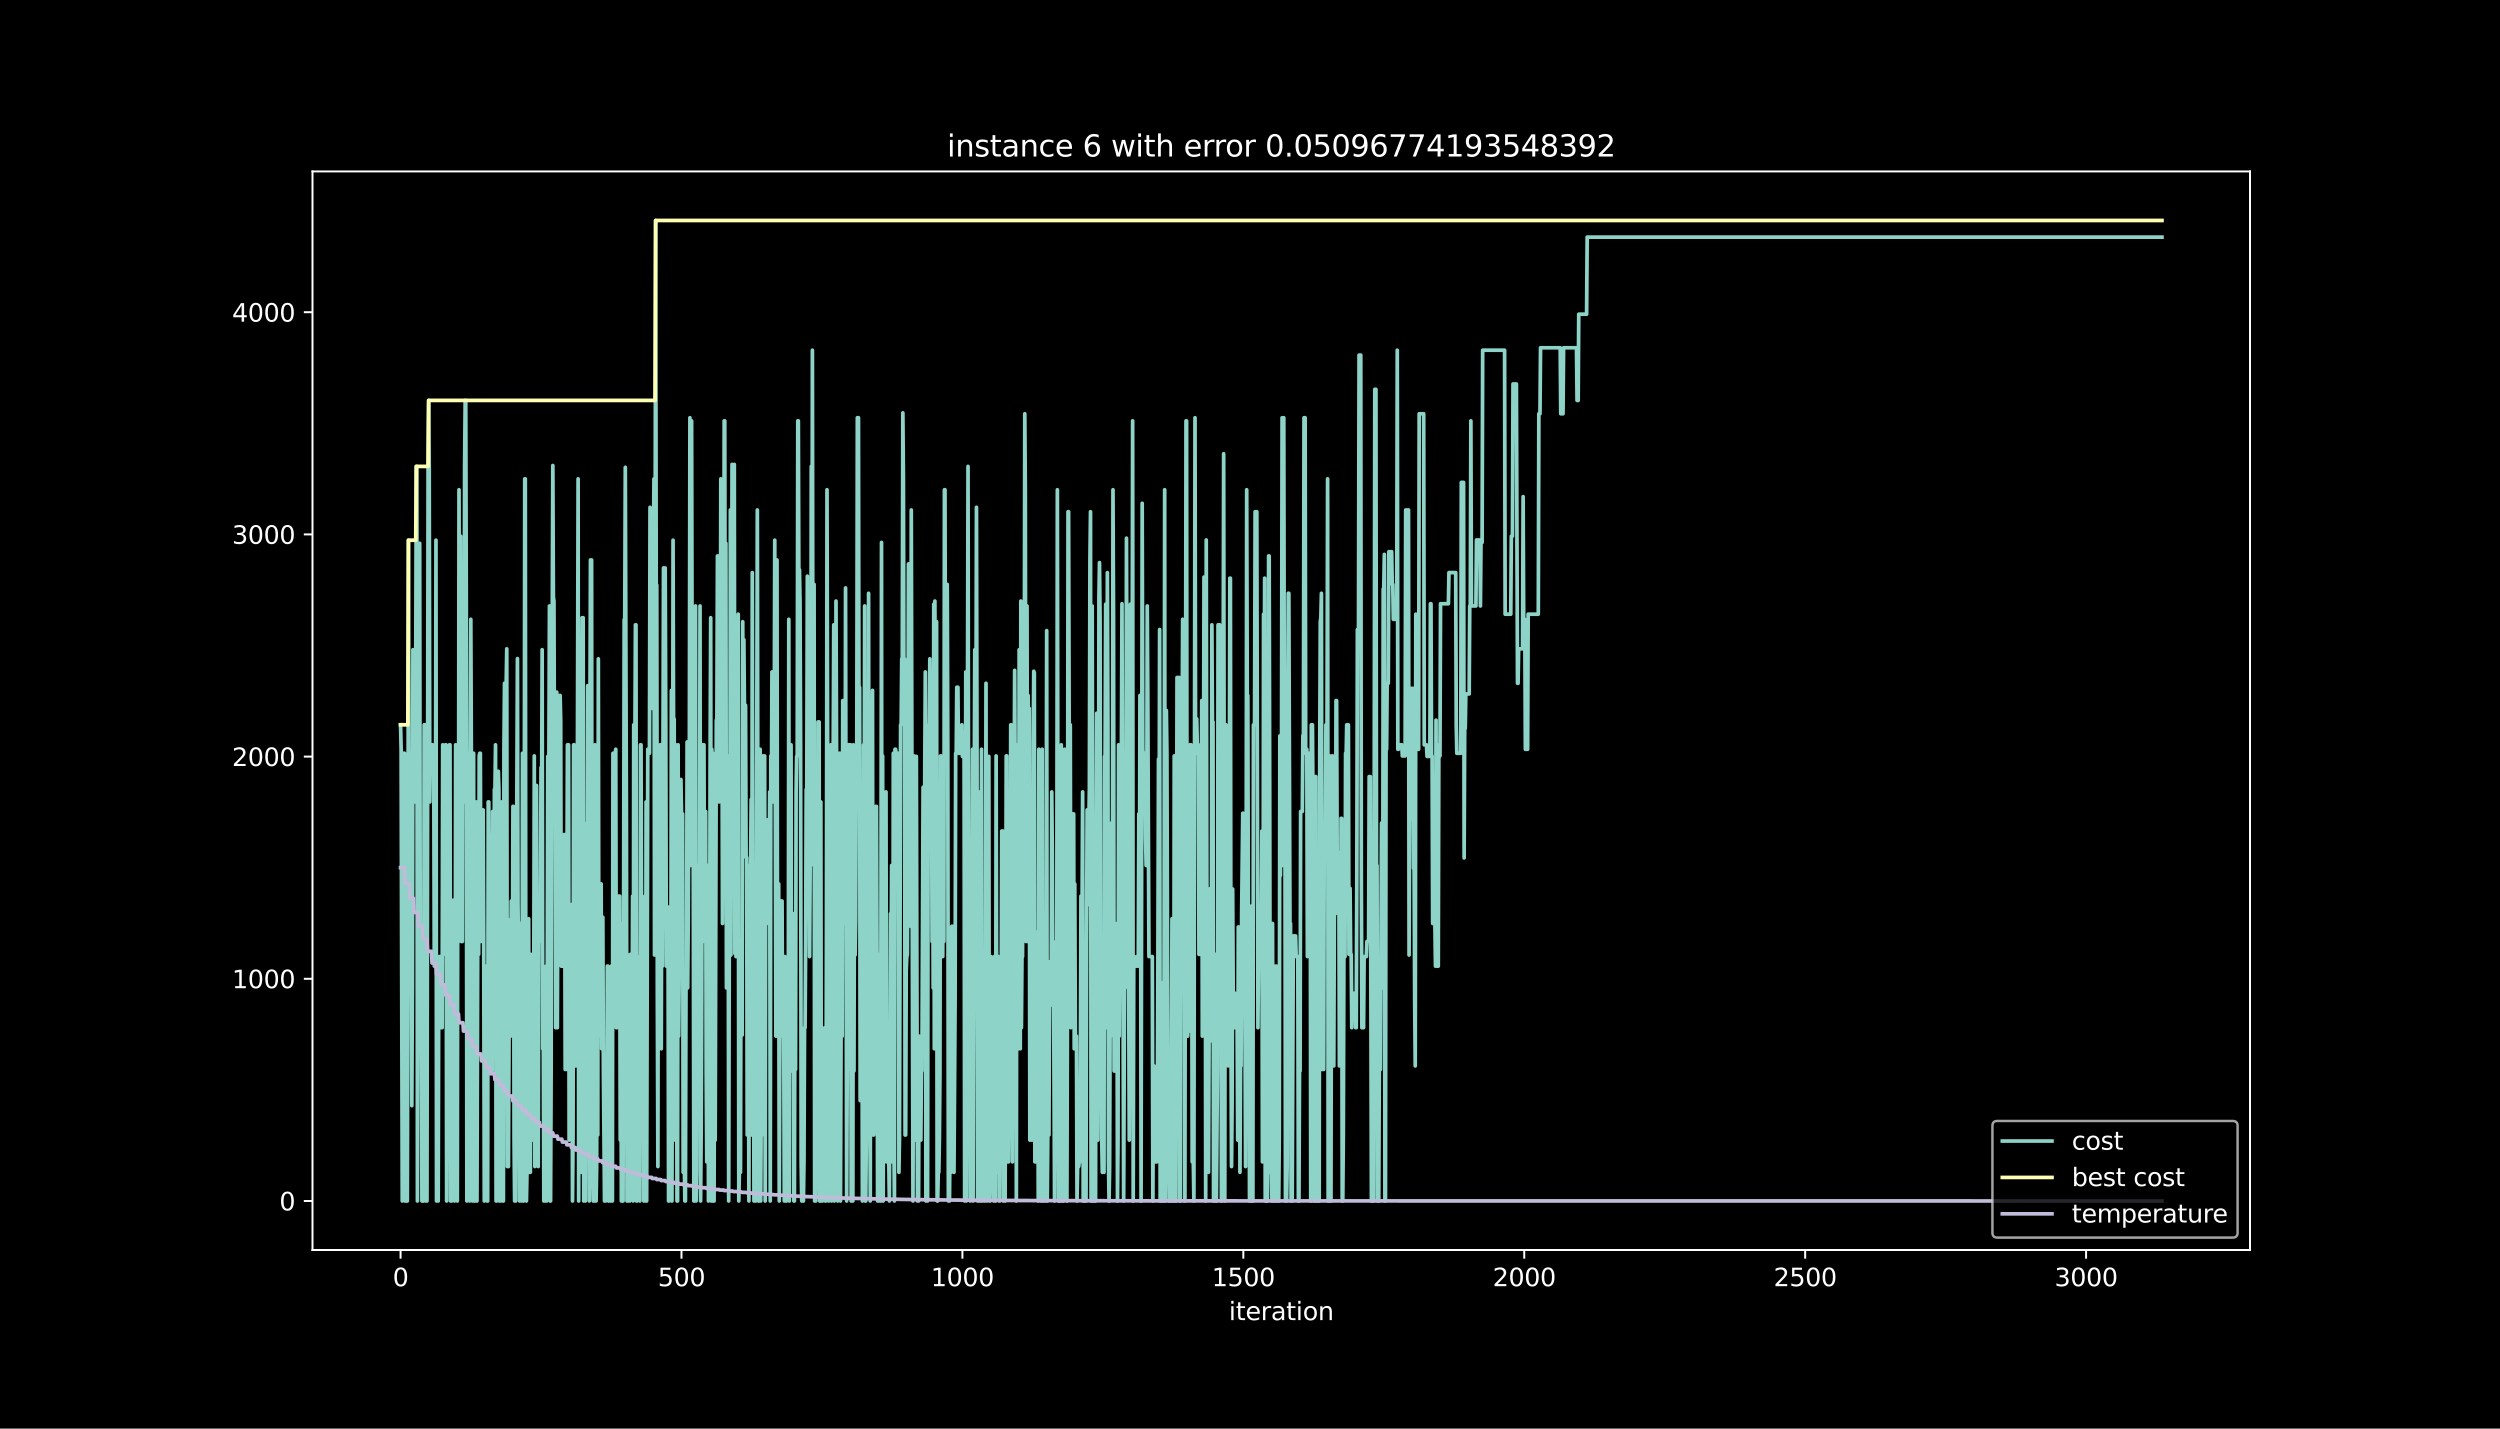 <?xml version="1.0" encoding="utf-8" standalone="no"?>
<!DOCTYPE svg PUBLIC "-//W3C//DTD SVG 1.1//EN"
  "http://www.w3.org/Graphics/SVG/1.1/DTD/svg11.dtd">
<svg height="576pt" version="1.1" viewBox="0 0 1008 576" width="1008pt" xmlns="http://www.w3.org/2000/svg" xmlns:xlink="http://www.w3.org/1999/xlink">
 <defs>
  <style type="text/css">*{stroke-linecap:butt;stroke-linejoin:round;}</style>
 </defs>
 <g id="figure_1">
  <g id="patch_1">
   <path d="M 0 576 
L 1008 576 
L 1008 0 
L 0 0 
z
"/>
  </g>
  <g id="axes_1">
   <g id="patch_2">
    <path d="M 126 504 
L 907.2 504 
L 907.2 69.12 
L 126 69.12 
z
"/>
   </g>
   <g id="matplotlib.axis_1">
    <g id="xtick_1">
     <g id="line2d_1">
      <defs>
       <path d="M 0 0 
L 0 3.5 
" id="m404cc2e97c" style="stroke:#ffffff;stroke-width:0.8;"/>
      </defs>
      <g>
       <use style="fill:#ffffff;stroke:#ffffff;stroke-width:0.8;" x="161.509" xlink:href="#m404cc2e97c" y="504"/>
      </g>
     </g>
     <g id="text_1">
      <!-- 0 -->
      <g style="fill:#ffffff;" transform="translate(158.328 518.598)scale(0.1 -0.1)">
       <defs>
        <path d="M 2034 4250 
Q 1547 4250 1301 3770 
Q 1056 3291 1056 2328 
Q 1056 1369 1301 889 
Q 1547 409 2034 409 
Q 2525 409 2770 889 
Q 3016 1369 3016 2328 
Q 3016 3291 2770 3770 
Q 2525 4250 2034 4250 
z
M 2034 4750 
Q 2819 4750 3233 4129 
Q 3647 3509 3647 2328 
Q 3647 1150 3233 529 
Q 2819 -91 2034 -91 
Q 1250 -91 836 529 
Q 422 1150 422 2328 
Q 422 3509 836 4129 
Q 1250 4750 2034 4750 
z
" id="DejaVuSans-30" transform="scale(0.016)"/>
       </defs>
       <use xlink:href="#DejaVuSans-30"/>
      </g>
     </g>
    </g>
    <g id="xtick_2">
     <g id="line2d_2">
      <g>
       <use style="fill:#ffffff;stroke:#ffffff;stroke-width:0.8;" x="274.776" xlink:href="#m404cc2e97c" y="504"/>
      </g>
     </g>
     <g id="text_2">
      <!-- 500 -->
      <g style="fill:#ffffff;" transform="translate(265.232 518.598)scale(0.1 -0.1)">
       <defs>
        <path d="M 691 4666 
L 3169 4666 
L 3169 4134 
L 1269 4134 
L 1269 2991 
Q 1406 3038 1543 3061 
Q 1681 3084 1819 3084 
Q 2600 3084 3056 2656 
Q 3513 2228 3513 1497 
Q 3513 744 3044 326 
Q 2575 -91 1722 -91 
Q 1428 -91 1123 -41 
Q 819 9 494 109 
L 494 744 
Q 775 591 1075 516 
Q 1375 441 1709 441 
Q 2250 441 2565 725 
Q 2881 1009 2881 1497 
Q 2881 1984 2565 2268 
Q 2250 2553 1709 2553 
Q 1456 2553 1204 2497 
Q 953 2441 691 2322 
L 691 4666 
z
" id="DejaVuSans-35" transform="scale(0.016)"/>
       </defs>
       <use xlink:href="#DejaVuSans-35"/>
       <use x="63.623" xlink:href="#DejaVuSans-30"/>
       <use x="127.246" xlink:href="#DejaVuSans-30"/>
      </g>
     </g>
    </g>
    <g id="xtick_3">
     <g id="line2d_3">
      <g>
       <use style="fill:#ffffff;stroke:#ffffff;stroke-width:0.8;" x="388.042" xlink:href="#m404cc2e97c" y="504"/>
      </g>
     </g>
     <g id="text_3">
      <!-- 1000 -->
      <g style="fill:#ffffff;" transform="translate(375.317 518.598)scale(0.1 -0.1)">
       <defs>
        <path d="M 794 531 
L 1825 531 
L 1825 4091 
L 703 3866 
L 703 4441 
L 1819 4666 
L 2450 4666 
L 2450 531 
L 3481 531 
L 3481 0 
L 794 0 
L 794 531 
z
" id="DejaVuSans-31" transform="scale(0.016)"/>
       </defs>
       <use xlink:href="#DejaVuSans-31"/>
       <use x="63.623" xlink:href="#DejaVuSans-30"/>
       <use x="127.246" xlink:href="#DejaVuSans-30"/>
       <use x="190.869" xlink:href="#DejaVuSans-30"/>
      </g>
     </g>
    </g>
    <g id="xtick_4">
     <g id="line2d_4">
      <g>
       <use style="fill:#ffffff;stroke:#ffffff;stroke-width:0.8;" x="501.309" xlink:href="#m404cc2e97c" y="504"/>
      </g>
     </g>
     <g id="text_4">
      <!-- 1500 -->
      <g style="fill:#ffffff;" transform="translate(488.584 518.598)scale(0.1 -0.1)">
       <use xlink:href="#DejaVuSans-31"/>
       <use x="63.623" xlink:href="#DejaVuSans-35"/>
       <use x="127.246" xlink:href="#DejaVuSans-30"/>
       <use x="190.869" xlink:href="#DejaVuSans-30"/>
      </g>
     </g>
    </g>
    <g id="xtick_5">
     <g id="line2d_5">
      <g>
       <use style="fill:#ffffff;stroke:#ffffff;stroke-width:0.8;" x="614.576" xlink:href="#m404cc2e97c" y="504"/>
      </g>
     </g>
     <g id="text_5">
      <!-- 2000 -->
      <g style="fill:#ffffff;" transform="translate(601.851 518.598)scale(0.1 -0.1)">
       <defs>
        <path d="M 1228 531 
L 3431 531 
L 3431 0 
L 469 0 
L 469 531 
Q 828 903 1448 1529 
Q 2069 2156 2228 2338 
Q 2531 2678 2651 2914 
Q 2772 3150 2772 3378 
Q 2772 3750 2511 3984 
Q 2250 4219 1831 4219 
Q 1534 4219 1204 4116 
Q 875 4013 500 3803 
L 500 4441 
Q 881 4594 1212 4672 
Q 1544 4750 1819 4750 
Q 2544 4750 2975 4387 
Q 3406 4025 3406 3419 
Q 3406 3131 3298 2873 
Q 3191 2616 2906 2266 
Q 2828 2175 2409 1742 
Q 1991 1309 1228 531 
z
" id="DejaVuSans-32" transform="scale(0.016)"/>
       </defs>
       <use xlink:href="#DejaVuSans-32"/>
       <use x="63.623" xlink:href="#DejaVuSans-30"/>
       <use x="127.246" xlink:href="#DejaVuSans-30"/>
       <use x="190.869" xlink:href="#DejaVuSans-30"/>
      </g>
     </g>
    </g>
    <g id="xtick_6">
     <g id="line2d_6">
      <g>
       <use style="fill:#ffffff;stroke:#ffffff;stroke-width:0.8;" x="727.842" xlink:href="#m404cc2e97c" y="504"/>
      </g>
     </g>
     <g id="text_6">
      <!-- 2500 -->
      <g style="fill:#ffffff;" transform="translate(715.117 518.598)scale(0.1 -0.1)">
       <use xlink:href="#DejaVuSans-32"/>
       <use x="63.623" xlink:href="#DejaVuSans-35"/>
       <use x="127.246" xlink:href="#DejaVuSans-30"/>
       <use x="190.869" xlink:href="#DejaVuSans-30"/>
      </g>
     </g>
    </g>
    <g id="xtick_7">
     <g id="line2d_7">
      <g>
       <use style="fill:#ffffff;stroke:#ffffff;stroke-width:0.8;" x="841.109" xlink:href="#m404cc2e97c" y="504"/>
      </g>
     </g>
     <g id="text_7">
      <!-- 3000 -->
      <g style="fill:#ffffff;" transform="translate(828.384 518.598)scale(0.1 -0.1)">
       <defs>
        <path d="M 2597 2516 
Q 3050 2419 3304 2112 
Q 3559 1806 3559 1356 
Q 3559 666 3084 287 
Q 2609 -91 1734 -91 
Q 1441 -91 1130 -33 
Q 819 25 488 141 
L 488 750 
Q 750 597 1062 519 
Q 1375 441 1716 441 
Q 2309 441 2620 675 
Q 2931 909 2931 1356 
Q 2931 1769 2642 2001 
Q 2353 2234 1838 2234 
L 1294 2234 
L 1294 2753 
L 1863 2753 
Q 2328 2753 2575 2939 
Q 2822 3125 2822 3475 
Q 2822 3834 2567 4026 
Q 2313 4219 1838 4219 
Q 1578 4219 1281 4162 
Q 984 4106 628 3988 
L 628 4550 
Q 988 4650 1302 4700 
Q 1616 4750 1894 4750 
Q 2613 4750 3031 4423 
Q 3450 4097 3450 3541 
Q 3450 3153 3228 2886 
Q 3006 2619 2597 2516 
z
" id="DejaVuSans-33" transform="scale(0.016)"/>
       </defs>
       <use xlink:href="#DejaVuSans-33"/>
       <use x="63.623" xlink:href="#DejaVuSans-30"/>
       <use x="127.246" xlink:href="#DejaVuSans-30"/>
       <use x="190.869" xlink:href="#DejaVuSans-30"/>
      </g>
     </g>
    </g>
    <g id="text_8">
     <!-- iteration -->
     <g style="fill:#ffffff;" transform="translate(495.477 532.277)scale(0.1 -0.1)">
      <defs>
       <path d="M 603 3500 
L 1178 3500 
L 1178 0 
L 603 0 
L 603 3500 
z
M 603 4863 
L 1178 4863 
L 1178 4134 
L 603 4134 
L 603 4863 
z
" id="DejaVuSans-69" transform="scale(0.016)"/>
       <path d="M 1172 4494 
L 1172 3500 
L 2356 3500 
L 2356 3053 
L 1172 3053 
L 1172 1153 
Q 1172 725 1289 603 
Q 1406 481 1766 481 
L 2356 481 
L 2356 0 
L 1766 0 
Q 1100 0 847 248 
Q 594 497 594 1153 
L 594 3053 
L 172 3053 
L 172 3500 
L 594 3500 
L 594 4494 
L 1172 4494 
z
" id="DejaVuSans-74" transform="scale(0.016)"/>
       <path d="M 3597 1894 
L 3597 1613 
L 953 1613 
Q 991 1019 1311 708 
Q 1631 397 2203 397 
Q 2534 397 2845 478 
Q 3156 559 3463 722 
L 3463 178 
Q 3153 47 2828 -22 
Q 2503 -91 2169 -91 
Q 1331 -91 842 396 
Q 353 884 353 1716 
Q 353 2575 817 3079 
Q 1281 3584 2069 3584 
Q 2775 3584 3186 3129 
Q 3597 2675 3597 1894 
z
M 3022 2063 
Q 3016 2534 2758 2815 
Q 2500 3097 2075 3097 
Q 1594 3097 1305 2825 
Q 1016 2553 972 2059 
L 3022 2063 
z
" id="DejaVuSans-65" transform="scale(0.016)"/>
       <path d="M 2631 2963 
Q 2534 3019 2420 3045 
Q 2306 3072 2169 3072 
Q 1681 3072 1420 2755 
Q 1159 2438 1159 1844 
L 1159 0 
L 581 0 
L 581 3500 
L 1159 3500 
L 1159 2956 
Q 1341 3275 1631 3429 
Q 1922 3584 2338 3584 
Q 2397 3584 2469 3576 
Q 2541 3569 2628 3553 
L 2631 2963 
z
" id="DejaVuSans-72" transform="scale(0.016)"/>
       <path d="M 2194 1759 
Q 1497 1759 1228 1600 
Q 959 1441 959 1056 
Q 959 750 1161 570 
Q 1363 391 1709 391 
Q 2188 391 2477 730 
Q 2766 1069 2766 1631 
L 2766 1759 
L 2194 1759 
z
M 3341 1997 
L 3341 0 
L 2766 0 
L 2766 531 
Q 2569 213 2275 61 
Q 1981 -91 1556 -91 
Q 1019 -91 701 211 
Q 384 513 384 1019 
Q 384 1609 779 1909 
Q 1175 2209 1959 2209 
L 2766 2209 
L 2766 2266 
Q 2766 2663 2505 2880 
Q 2244 3097 1772 3097 
Q 1472 3097 1187 3025 
Q 903 2953 641 2809 
L 641 3341 
Q 956 3463 1253 3523 
Q 1550 3584 1831 3584 
Q 2591 3584 2966 3190 
Q 3341 2797 3341 1997 
z
" id="DejaVuSans-61" transform="scale(0.016)"/>
       <path d="M 1959 3097 
Q 1497 3097 1228 2736 
Q 959 2375 959 1747 
Q 959 1119 1226 758 
Q 1494 397 1959 397 
Q 2419 397 2687 759 
Q 2956 1122 2956 1747 
Q 2956 2369 2687 2733 
Q 2419 3097 1959 3097 
z
M 1959 3584 
Q 2709 3584 3137 3096 
Q 3566 2609 3566 1747 
Q 3566 888 3137 398 
Q 2709 -91 1959 -91 
Q 1206 -91 779 398 
Q 353 888 353 1747 
Q 353 2609 779 3096 
Q 1206 3584 1959 3584 
z
" id="DejaVuSans-6f" transform="scale(0.016)"/>
       <path d="M 3513 2113 
L 3513 0 
L 2938 0 
L 2938 2094 
Q 2938 2591 2744 2837 
Q 2550 3084 2163 3084 
Q 1697 3084 1428 2787 
Q 1159 2491 1159 1978 
L 1159 0 
L 581 0 
L 581 3500 
L 1159 3500 
L 1159 2956 
Q 1366 3272 1645 3428 
Q 1925 3584 2291 3584 
Q 2894 3584 3203 3211 
Q 3513 2838 3513 2113 
z
" id="DejaVuSans-6e" transform="scale(0.016)"/>
      </defs>
      <use xlink:href="#DejaVuSans-69"/>
      <use x="27.783" xlink:href="#DejaVuSans-74"/>
      <use x="66.992" xlink:href="#DejaVuSans-65"/>
      <use x="128.516" xlink:href="#DejaVuSans-72"/>
      <use x="169.629" xlink:href="#DejaVuSans-61"/>
      <use x="230.908" xlink:href="#DejaVuSans-74"/>
      <use x="270.117" xlink:href="#DejaVuSans-69"/>
      <use x="297.9" xlink:href="#DejaVuSans-6f"/>
      <use x="359.082" xlink:href="#DejaVuSans-6e"/>
     </g>
    </g>
   </g>
   <g id="matplotlib.axis_2">
    <g id="ytick_1">
     <g id="line2d_8">
      <defs>
       <path d="M 0 0 
L -3.5 0 
" id="md547370467" style="stroke:#ffffff;stroke-width:0.8;"/>
      </defs>
      <g>
       <use style="fill:#ffffff;stroke:#ffffff;stroke-width:0.8;" x="126" xlink:href="#md547370467" y="484.233"/>
      </g>
     </g>
     <g id="text_9">
      <!-- 0 -->
      <g style="fill:#ffffff;" transform="translate(112.638 488.032)scale(0.1 -0.1)">
       <use xlink:href="#DejaVuSans-30"/>
      </g>
     </g>
    </g>
    <g id="ytick_2">
     <g id="line2d_9">
      <g>
       <use style="fill:#ffffff;stroke:#ffffff;stroke-width:0.8;" x="126" xlink:href="#md547370467" y="394.646"/>
      </g>
     </g>
     <g id="text_10">
      <!-- 1000 -->
      <g style="fill:#ffffff;" transform="translate(93.55 398.445)scale(0.1 -0.1)">
       <use xlink:href="#DejaVuSans-31"/>
       <use x="63.623" xlink:href="#DejaVuSans-30"/>
       <use x="127.246" xlink:href="#DejaVuSans-30"/>
       <use x="190.869" xlink:href="#DejaVuSans-30"/>
      </g>
     </g>
    </g>
    <g id="ytick_3">
     <g id="line2d_10">
      <g>
       <use style="fill:#ffffff;stroke:#ffffff;stroke-width:0.8;" x="126" xlink:href="#md547370467" y="305.06"/>
      </g>
     </g>
     <g id="text_11">
      <!-- 2000 -->
      <g style="fill:#ffffff;" transform="translate(93.55 308.859)scale(0.1 -0.1)">
       <use xlink:href="#DejaVuSans-32"/>
       <use x="63.623" xlink:href="#DejaVuSans-30"/>
       <use x="127.246" xlink:href="#DejaVuSans-30"/>
       <use x="190.869" xlink:href="#DejaVuSans-30"/>
      </g>
     </g>
    </g>
    <g id="ytick_4">
     <g id="line2d_11">
      <g>
       <use style="fill:#ffffff;stroke:#ffffff;stroke-width:0.8;" x="126" xlink:href="#md547370467" y="215.473"/>
      </g>
     </g>
     <g id="text_12">
      <!-- 3000 -->
      <g style="fill:#ffffff;" transform="translate(93.55 219.272)scale(0.1 -0.1)">
       <use xlink:href="#DejaVuSans-33"/>
       <use x="63.623" xlink:href="#DejaVuSans-30"/>
       <use x="127.246" xlink:href="#DejaVuSans-30"/>
       <use x="190.869" xlink:href="#DejaVuSans-30"/>
      </g>
     </g>
    </g>
    <g id="ytick_5">
     <g id="line2d_12">
      <g>
       <use style="fill:#ffffff;stroke:#ffffff;stroke-width:0.8;" x="126" xlink:href="#md547370467" y="125.887"/>
      </g>
     </g>
     <g id="text_13">
      <!-- 4000 -->
      <g style="fill:#ffffff;" transform="translate(93.55 129.686)scale(0.1 -0.1)">
       <defs>
        <path d="M 2419 4116 
L 825 1625 
L 2419 1625 
L 2419 4116 
z
M 2253 4666 
L 3047 4666 
L 3047 1625 
L 3713 1625 
L 3713 1100 
L 3047 1100 
L 3047 0 
L 2419 0 
L 2419 1100 
L 313 1100 
L 313 1709 
L 2253 4666 
z
" id="DejaVuSans-34" transform="scale(0.016)"/>
       </defs>
       <use xlink:href="#DejaVuSans-34"/>
       <use x="63.623" xlink:href="#DejaVuSans-30"/>
       <use x="127.246" xlink:href="#DejaVuSans-30"/>
       <use x="190.869" xlink:href="#DejaVuSans-30"/>
      </g>
     </g>
    </g>
   </g>
   <g id="line2d_13">
    <path clip-path="url(#p706ac4befc)" d="M 161.509 292.249 
L 161.736 302.103 
L 162.189 484.233 
L 162.415 431.825 
L 162.642 303.716 
L 163.095 303.716 
L 163.321 484.233 
L 164.227 484.233 
L 164.454 398.319 
L 164.681 217.802 
L 164.907 303.716 
L 165.36 303.716 
L 165.587 389.54 
L 165.813 328.173 
L 166.04 445.8 
L 166.266 398.319 
L 166.493 261.968 
L 166.719 270.927 
L 166.946 270.927 
L 167.172 323.335 
L 167.399 323.335 
L 167.625 270.3 
L 167.852 188.06 
L 168.079 188.06 
L 168.305 484.233 
L 168.758 304.97 
L 168.985 304.97 
L 169.211 219.057 
L 169.438 384.433 
L 169.664 384.433 
L 169.891 398.319 
L 170.117 484.233 
L 170.797 484.233 
L 171.023 292.249 
L 171.477 292.249 
L 171.703 484.233 
L 171.93 302.103 
L 172.156 484.233 
L 172.609 188.06 
L 172.836 161.452 
L 173.062 188.06 
L 173.289 323.335 
L 173.515 300.312 
L 174.421 300.312 
L 174.648 303.716 
L 174.875 303.716 
L 175.101 389.54 
L 175.328 362.933 
L 175.554 371.712 
L 175.781 217.802 
L 176.007 484.233 
L 176.234 414.355 
L 176.46 414.355 
L 176.687 484.233 
L 176.913 389.54 
L 177.14 385.688 
L 177.593 385.688 
L 177.819 414.355 
L 178.273 414.355 
L 178.499 300.312 
L 178.726 384.792 
L 178.952 372.339 
L 179.405 372.339 
L 179.632 300.312 
L 179.858 300.312 
L 180.085 484.233 
L 180.764 303.357 
L 180.991 431.197 
L 181.217 300.312 
L 181.444 300.312 
L 181.671 484.233 
L 181.897 422.866 
L 182.124 484.233 
L 182.35 457.626 
L 182.577 457.626 
L 182.803 362.933 
L 183.03 457.626 
L 183.256 484.233 
L 183.483 472.676 
L 183.709 300.312 
L 183.936 384.792 
L 184.162 384.792 
L 184.389 484.233 
L 184.615 304.791 
L 184.842 379.596 
L 185.069 197.466 
L 185.295 302.103 
L 185.522 216.19 
L 185.748 216.19 
L 185.975 379.596 
L 186.428 379.596 
L 186.654 244.32 
L 186.881 244.32 
L 187.107 323.335 
L 187.334 188.06 
L 187.56 161.452 
L 187.787 161.452 
L 188.013 243.693 
L 188.24 484.233 
L 188.467 303.716 
L 188.92 303.716 
L 189.373 484.233 
L 189.599 302.103 
L 189.826 249.695 
L 190.052 304.97 
L 190.279 304.97 
L 190.505 484.233 
L 190.732 303.716 
L 190.958 303.716 
L 191.185 484.233 
L 191.411 484.233 
L 191.638 385.06 
L 191.865 484.233 
L 192.091 323.335 
L 192.318 484.233 
L 192.771 323.425 
L 192.997 384.792 
L 193.224 304.791 
L 193.45 303.716 
L 193.677 303.716 
L 193.903 379.596 
L 194.13 326.56 
L 194.809 326.56 
L 195.036 379.596 
L 195.263 484.233 
L 195.489 389.54 
L 195.942 389.54 
L 196.169 459.686 
L 196.395 484.233 
L 196.622 484.233 
L 196.848 323.335 
L 197.075 323.335 
L 197.301 389.54 
L 197.754 336.505 
L 197.981 336.505 
L 198.207 431.825 
L 198.434 431.825 
L 198.661 327.188 
L 198.887 379.596 
L 199.114 379.596 
L 199.34 318.229 
L 199.567 318.229 
L 199.793 300.312 
L 200.02 484.233 
L 200.246 484.233 
L 200.473 372.339 
L 200.699 372.339 
L 200.926 310.972 
L 201.152 318.229 
L 201.379 484.233 
L 201.605 484.233 
L 201.832 385.688 
L 202.059 372.339 
L 202.285 323.335 
L 202.512 484.233 
L 202.738 431.197 
L 202.965 484.233 
L 203.191 302.103 
L 203.418 275.496 
L 204.097 275.496 
L 204.324 261.61 
L 204.55 470.347 
L 205.003 470.347 
L 205.457 370.906 
L 205.683 417.76 
L 205.91 417.76 
L 206.136 363.291 
L 206.363 363.291 
L 206.589 403.157 
L 206.816 325.127 
L 207.042 325.127 
L 207.269 459.686 
L 207.495 484.233 
L 207.722 417.76 
L 207.948 484.233 
L 208.401 318.587 
L 208.628 265.552 
L 208.855 364.724 
L 209.081 384.792 
L 209.308 384.792 
L 209.534 484.233 
L 209.761 372.339 
L 210.214 372.339 
L 210.44 484.233 
L 210.667 303.716 
L 210.893 323.335 
L 211.12 484.233 
L 211.346 385.06 
L 211.573 193.076 
L 211.799 193.076 
L 212.026 431.825 
L 212.253 484.233 
L 212.479 472.676 
L 212.932 472.676 
L 213.159 370.458 
L 213.385 472.676 
L 213.838 472.676 
L 214.065 384.792 
L 214.291 459.686 
L 214.518 459.686 
L 214.744 385.688 
L 214.971 431.825 
L 215.197 405.217 
L 215.424 304.791 
L 215.651 470.347 
L 216.104 316.706 
L 216.33 316.706 
L 216.557 415.878 
L 216.783 415.878 
L 217.01 470.347 
L 217.236 365.71 
L 217.463 365.71 
L 217.689 379.596 
L 217.916 365.71 
L 218.142 309.449 
L 218.369 323.335 
L 218.595 261.968 
L 218.822 422.866 
L 219.049 408.98 
L 219.275 484.233 
L 219.502 470.347 
L 219.728 470.347 
L 219.955 484.233 
L 220.181 389.54 
L 220.408 484.233 
L 220.634 417.76 
L 220.861 304.97 
L 221.314 304.97 
L 221.54 244.32 
L 221.767 484.233 
L 221.993 484.233 
L 222.22 431.197 
L 222.447 249.068 
L 222.673 249.068 
L 222.9 187.701 
L 223.126 240.736 
L 223.353 242.349 
L 223.579 315.183 
L 223.806 315.183 
L 224.032 414.355 
L 224.259 414.355 
L 224.485 279.08 
L 224.712 414.355 
L 224.938 352.988 
L 225.165 323.425 
L 225.391 323.425 
L 225.618 280.423 
L 225.845 280.423 
L 226.071 290.367 
L 226.298 389.54 
L 227.204 389.54 
L 227.43 336.505 
L 227.657 336.505 
L 227.883 431.197 
L 228.11 376.729 
L 228.336 431.197 
L 228.789 300.312 
L 229.243 300.312 
L 229.469 459.686 
L 229.696 385.688 
L 229.922 385.688 
L 230.149 417.76 
L 230.375 364.724 
L 230.602 364.724 
L 230.828 484.233 
L 231.055 457.626 
L 231.281 300.312 
L 231.508 300.312 
L 231.734 429.764 
L 232.187 429.764 
L 232.641 377.356 
L 233.094 193.076 
L 233.32 484.233 
L 233.547 384.792 
L 233.773 468.465 
L 234 459.686 
L 234.226 472.676 
L 234.453 302.103 
L 234.679 249.068 
L 235.132 249.068 
L 235.359 484.233 
L 235.585 431.197 
L 235.812 332.025 
L 236.039 484.233 
L 236.265 389.54 
L 236.492 375.654 
L 236.718 375.654 
L 236.945 276.482 
L 237.171 276.482 
L 237.624 484.233 
L 237.851 292.249 
L 238.077 225.776 
L 238.304 292.249 
L 238.53 225.776 
L 238.757 468.465 
L 238.983 468.465 
L 239.21 484.233 
L 239.663 484.233 
L 239.89 300.312 
L 240.116 431.825 
L 240.343 484.233 
L 240.569 470.347 
L 240.796 385.688 
L 241.022 457.626 
L 241.249 265.642 
L 241.475 403.157 
L 241.702 389.54 
L 241.928 389.54 
L 242.155 417.76 
L 242.381 356.393 
L 242.608 422.866 
L 242.835 422.866 
L 243.061 369.831 
L 243.288 431.197 
L 243.741 484.233 
L 243.967 459.686 
L 244.194 484.233 
L 244.42 472.676 
L 244.647 472.676 
L 244.873 389.54 
L 245.1 389.54 
L 245.326 484.233 
L 245.553 484.233 
L 245.779 431.825 
L 246.006 431.825 
L 246.233 484.233 
L 246.459 389.54 
L 246.686 389.54 
L 246.912 484.233 
L 247.139 303.716 
L 247.365 303.716 
L 247.592 323.335 
L 247.818 303.716 
L 248.045 303.716 
L 248.271 302.103 
L 248.498 414.355 
L 248.724 414.355 
L 248.951 387.748 
L 249.177 387.748 
L 249.404 361.32 
L 249.857 361.32 
L 250.084 459.686 
L 250.31 372.339 
L 250.537 484.233 
L 251.216 484.233 
L 251.669 249.785 
L 251.896 249.785 
L 252.122 188.418 
L 252.575 332.652 
L 252.802 484.233 
L 253.029 389.54 
L 253.255 484.233 
L 253.482 385.06 
L 253.708 385.06 
L 253.935 484.233 
L 254.161 384.792 
L 254.388 384.792 
L 254.614 459.686 
L 254.841 431.197 
L 255.067 361.32 
L 255.294 484.233 
L 255.52 292.249 
L 255.747 304.97 
L 255.973 304.97 
L 256.2 251.935 
L 256.427 251.935 
L 256.653 484.233 
L 256.88 484.233 
L 257.106 468.465 
L 257.559 468.465 
L 257.786 385.688 
L 258.012 484.233 
L 258.239 300.312 
L 258.465 300.312 
L 258.692 385.688 
L 259.145 385.688 
L 259.371 379.596 
L 259.598 484.233 
L 260.051 361.32 
L 260.278 484.233 
L 260.504 323.335 
L 260.731 484.233 
L 261.184 302.103 
L 261.41 302.103 
L 261.637 303.716 
L 261.863 303.716 
L 262.09 204.544 
L 262.316 285.619 
L 262.769 285.619 
L 262.996 224.163 
L 263.449 224.163 
L 263.676 193.076 
L 263.902 385.06 
L 264.355 88.887 
L 264.582 235.899 
L 264.808 235.899 
L 265.035 400.469 
L 265.261 470.347 
L 265.488 304.791 
L 265.941 304.791 
L 266.167 300.312 
L 266.394 300.312 
L 266.621 422.866 
L 266.847 328.173 
L 267.074 389.54 
L 267.527 229.001 
L 267.753 229.001 
L 267.98 328.173 
L 268.206 229.001 
L 268.433 290.367 
L 268.659 389.54 
L 269.112 389.54 
L 269.339 365.71 
L 269.565 484.233 
L 269.792 484.233 
L 270.019 470.347 
L 270.245 470.347 
L 270.472 417.312 
L 270.698 278.363 
L 270.925 484.233 
L 271.151 398.319 
L 271.378 217.802 
L 271.604 303.716 
L 271.831 289.83 
L 272.057 403.874 
L 272.284 459.686 
L 272.51 300.312 
L 272.963 484.233 
L 273.19 484.233 
L 273.417 300.312 
L 273.643 417.76 
L 273.87 389.54 
L 274.096 336.505 
L 274.323 375.654 
L 274.549 314.287 
L 274.776 328.173 
L 275.229 328.173 
L 275.455 472.676 
L 275.682 472.676 
L 275.908 468.465 
L 276.135 484.233 
L 276.361 484.233 
L 276.588 398.319 
L 276.815 398.319 
L 277.041 299.147 
L 277.268 398.319 
L 277.494 371.712 
L 277.721 303.716 
L 277.947 303.716 
L 278.174 168.44 
L 278.4 348.957 
L 278.627 169.694 
L 278.853 169.694 
L 279.08 279.08 
L 279.306 282.484 
L 279.533 348.957 
L 279.759 484.233 
L 279.986 484.233 
L 280.439 244.32 
L 280.666 484.233 
L 280.892 472.676 
L 281.119 385.688 
L 281.345 348.957 
L 281.572 348.957 
L 281.798 385.688 
L 282.025 379.596 
L 282.251 244.32 
L 282.478 484.233 
L 282.704 457.626 
L 282.931 403.157 
L 283.157 303.985 
L 283.384 300.312 
L 283.837 300.312 
L 284.064 379.596 
L 284.29 327.188 
L 284.517 327.188 
L 284.743 431.825 
L 284.97 468.465 
L 285.196 348.957 
L 285.423 348.957 
L 285.649 484.233 
L 285.876 384.792 
L 286.102 414.355 
L 286.329 302.103 
L 286.555 249.068 
L 286.782 484.233 
L 287.009 302.103 
L 287.235 484.233 
L 287.462 303.716 
L 287.688 484.233 
L 287.915 484.233 
L 288.141 384.792 
L 288.368 459.686 
L 288.821 290.367 
L 289.047 290.367 
L 289.274 224.163 
L 289.5 224.163 
L 289.953 323.335 
L 290.18 292.249 
L 290.407 292.249 
L 290.633 193.076 
L 290.86 280.423 
L 291.086 273.167 
L 291.313 372.339 
L 291.539 304.97 
L 291.766 304.97 
L 291.992 169.694 
L 292.219 169.694 
L 292.445 304.97 
L 292.672 219.057 
L 292.898 398.319 
L 293.125 304.791 
L 293.351 304.791 
L 293.578 323.335 
L 293.805 484.233 
L 294.031 385.06 
L 294.258 385.06 
L 294.484 205.619 
L 294.711 385.06 
L 295.164 187.253 
L 295.39 286.426 
L 295.617 216.19 
L 295.843 286.426 
L 296.07 187.253 
L 296.296 384.433 
L 296.523 328.442 
L 296.749 385.688 
L 296.976 303.716 
L 297.203 303.716 
L 297.429 302.103 
L 297.656 247.635 
L 297.882 484.233 
L 298.109 472.676 
L 298.335 419.641 
L 298.562 472.676 
L 298.788 378.789 
L 299.015 417.312 
L 299.241 417.312 
L 299.468 250.681 
L 299.694 319.304 
L 299.921 257.937 
L 300.147 284.365 
L 300.374 343.223 
L 300.601 284.365 
L 300.827 345.732 
L 301.054 345.732 
L 301.28 457.626 
L 301.507 457.626 
L 301.733 391.152 
L 301.96 484.233 
L 302.186 348.957 
L 302.639 348.957 
L 302.866 322.35 
L 303.092 457.626 
L 303.319 230.882 
L 303.545 372.339 
L 303.772 389.54 
L 303.999 484.233 
L 304.225 372.339 
L 304.452 484.233 
L 304.678 484.233 
L 305.358 205.619 
L 305.811 484.233 
L 306.037 484.233 
L 306.264 302.103 
L 306.49 302.103 
L 306.717 484.233 
L 306.943 443.74 
L 307.17 457.626 
L 307.397 403.157 
L 307.623 304.791 
L 308.303 304.791 
L 308.529 484.233 
L 308.756 330.592 
L 309.662 330.592 
L 309.888 372.339 
L 310.115 372.339 
L 310.341 319.304 
L 310.568 484.233 
L 310.795 304.791 
L 311.021 323.335 
L 311.248 270.927 
L 311.474 323.335 
L 311.701 323.335 
L 311.927 270.927 
L 312.154 303.716 
L 312.38 217.802 
L 312.833 417.76 
L 313.06 417.76 
L 313.286 225.776 
L 313.513 417.76 
L 313.739 417.76 
L 313.966 356.393 
L 314.193 484.233 
L 314.646 363.291 
L 315.325 363.291 
L 315.552 417.76 
L 316.005 417.76 
L 316.231 484.233 
L 316.458 385.688 
L 316.684 470.347 
L 316.911 484.233 
L 317.137 484.233 
L 317.364 459.686 
L 317.591 459.686 
L 317.817 431.825 
L 318.044 249.695 
L 318.27 484.233 
L 318.497 300.312 
L 318.95 300.312 
L 319.176 431.825 
L 319.403 370.458 
L 319.629 368.397 
L 319.856 368.397 
L 320.082 484.233 
L 320.309 484.233 
L 320.535 385.688 
L 320.762 431.197 
L 320.989 319.304 
L 321.215 304.97 
L 321.442 304.97 
L 321.668 169.694 
L 321.895 169.694 
L 322.121 243.603 
L 322.348 229.717 
L 322.574 243.603 
L 322.801 300.312 
L 323.027 468.465 
L 323.254 484.233 
L 323.48 484.233 
L 323.707 429.764 
L 323.933 484.233 
L 324.16 468.465 
L 324.387 414.355 
L 324.613 414.355 
L 324.84 379.596 
L 325.066 318.229 
L 325.293 318.229 
L 325.519 232.315 
L 325.746 325.396 
L 325.972 325.396 
L 326.199 310.345 
L 326.425 385.688 
L 326.652 348.957 
L 326.878 348.957 
L 327.105 188.06 
L 327.331 323.335 
L 327.558 141.206 
L 327.785 302.103 
L 328.011 302.103 
L 328.238 235.63 
L 328.464 484.233 
L 328.691 379.596 
L 328.917 484.233 
L 329.144 470.347 
L 329.37 417.939 
L 329.597 470.347 
L 329.823 291.084 
L 330.276 291.084 
L 330.503 484.233 
L 330.729 484.233 
L 330.956 323.335 
L 331.183 484.233 
L 331.409 422.866 
L 331.636 484.233 
L 332.089 458.79 
L 332.315 468.465 
L 332.542 414.355 
L 332.768 484.233 
L 332.995 484.233 
L 333.221 379.596 
L 333.448 197.466 
L 334.127 484.233 
L 334.354 303.716 
L 334.581 429.764 
L 334.807 429.764 
L 335.034 300.312 
L 335.26 484.233 
L 335.487 304.97 
L 335.94 304.97 
L 336.166 251.935 
L 336.393 484.233 
L 336.619 422.866 
L 336.846 422.866 
L 337.072 242.349 
L 337.299 303.716 
L 337.525 303.716 
L 337.752 484.233 
L 337.979 422.866 
L 338.205 398.319 
L 338.432 303.716 
L 338.658 303.716 
L 338.885 484.233 
L 339.111 417.76 
L 339.564 417.76 
L 339.791 282.484 
L 340.017 282.484 
L 340.244 372.339 
L 340.697 372.339 
L 340.923 237.063 
L 341.377 484.233 
L 341.603 431.197 
L 341.83 431.197 
L 342.056 300.312 
L 342.962 300.312 
L 343.189 484.233 
L 343.415 429.764 
L 343.642 484.233 
L 343.868 484.233 
L 344.095 300.312 
L 344.321 431.825 
L 344.548 332.652 
L 344.775 385.06 
L 345.001 371.174 
L 345.228 303.716 
L 345.454 303.716 
L 345.681 168.44 
L 346.134 168.44 
L 346.36 303.716 
L 346.587 277.109 
L 346.813 443.74 
L 347.04 357.826 
L 347.493 357.826 
L 347.719 484.233 
L 347.946 417.76 
L 348.173 300.312 
L 348.399 379.596 
L 348.626 244.32 
L 348.852 484.233 
L 349.079 484.233 
L 349.305 457.626 
L 349.532 296.728 
L 349.758 304.791 
L 349.985 431.197 
L 350.211 239.214 
L 350.438 431.197 
L 350.664 431.197 
L 350.891 484.233 
L 351.117 303.716 
L 351.344 304.97 
L 351.571 304.97 
L 351.797 278.363 
L 352.024 457.626 
L 352.25 457.626 
L 352.477 443.74 
L 352.703 370.906 
L 352.93 379.596 
L 353.156 325.127 
L 353.383 325.127 
L 353.609 385.688 
L 353.836 484.233 
L 354.062 484.233 
L 354.289 384.792 
L 354.515 384.792 
L 354.742 484.233 
L 354.969 484.233 
L 355.195 379.596 
L 355.422 218.698 
L 355.648 484.233 
L 355.875 304.791 
L 356.101 484.233 
L 356.554 345.911 
L 357.007 345.911 
L 357.234 319.304 
L 357.46 468.465 
L 358.367 468.465 
L 358.593 484.233 
L 359.046 368.397 
L 359.273 398.319 
L 359.499 348.957 
L 359.726 468.465 
L 359.952 468.465 
L 360.179 303.716 
L 360.405 459.686 
L 360.632 484.233 
L 360.858 302.103 
L 361.085 302.103 
L 361.311 303.716 
L 362.218 303.716 
L 362.444 472.676 
L 362.671 458.79 
L 363.124 292.249 
L 363.35 292.249 
L 363.577 265.642 
L 363.803 265.642 
L 364.03 166.469 
L 364.256 193.076 
L 364.483 292.249 
L 364.709 265.642 
L 364.936 457.626 
L 365.163 457.626 
L 365.389 391.152 
L 365.616 385.688 
L 365.842 385.06 
L 366.069 332.025 
L 366.295 227.388 
L 366.748 227.388 
L 366.975 280.423 
L 367.201 373.504 
L 367.428 205.619 
L 368.107 484.233 
L 368.561 304.791 
L 368.787 459.686 
L 369.24 459.686 
L 369.467 304.97 
L 369.92 484.233 
L 370.146 417.76 
L 370.373 484.233 
L 370.599 417.76 
L 370.826 459.686 
L 371.279 459.686 
L 371.505 431.825 
L 371.732 431.825 
L 372.185 317.423 
L 372.412 356.572 
L 372.638 417.939 
L 372.865 309.449 
L 373.091 270.927 
L 373.318 484.233 
L 373.544 457.626 
L 373.771 385.688 
L 373.997 484.233 
L 374.224 323.335 
L 374.45 292.249 
L 374.677 292.249 
L 374.903 265.642 
L 375.13 292.249 
L 375.357 292.249 
L 375.583 304.791 
L 375.81 379.596 
L 376.036 318.229 
L 376.263 398.319 
L 376.489 243.603 
L 376.716 422.866 
L 376.942 242.349 
L 377.169 303.716 
L 377.395 250.681 
L 377.622 250.681 
L 377.848 484.233 
L 378.075 484.233 
L 378.301 472.676 
L 378.528 472.676 
L 378.755 459.686 
L 378.981 433.079 
L 379.208 304.791 
L 379.434 304.791 
L 379.661 385.688 
L 380.114 385.688 
L 380.34 304.97 
L 380.567 379.596 
L 380.793 197.466 
L 381.02 197.466 
L 381.246 302.103 
L 381.699 302.103 
L 381.926 235.63 
L 382.153 302.103 
L 382.379 484.233 
L 382.832 484.233 
L 383.059 457.626 
L 383.285 446.069 
L 383.512 472.676 
L 383.738 373.504 
L 384.418 373.504 
L 384.644 472.676 
L 385.097 403.157 
L 385.324 303.716 
L 385.55 303.716 
L 385.777 277.109 
L 386.23 277.109 
L 386.457 303.716 
L 387.589 303.716 
L 387.816 292.249 
L 388.042 304.97 
L 388.269 304.97 
L 388.495 303.716 
L 388.722 303.716 
L 388.948 484.233 
L 389.175 431.825 
L 389.402 270.927 
L 389.628 484.233 
L 390.308 188.06 
L 390.534 348.957 
L 390.761 384.792 
L 390.987 385.688 
L 391.214 484.233 
L 391.667 385.688 
L 391.893 385.688 
L 392.12 302.103 
L 392.346 484.233 
L 392.8 323.335 
L 393.026 261.968 
L 393.253 261.968 
L 393.479 303.716 
L 393.706 204.544 
L 393.932 303.716 
L 394.159 484.233 
L 394.385 470.347 
L 394.612 484.233 
L 394.838 372.339 
L 395.065 319.304 
L 395.291 484.233 
L 395.518 484.233 
L 395.744 302.103 
L 395.971 484.233 
L 396.198 470.347 
L 396.424 417.939 
L 396.651 431.825 
L 396.877 484.233 
L 397.104 457.626 
L 397.33 391.152 
L 397.557 275.496 
L 397.783 484.233 
L 398.01 417.76 
L 398.463 417.76 
L 398.689 304.97 
L 398.916 484.233 
L 399.142 484.233 
L 399.369 459.686 
L 399.596 385.688 
L 399.822 468.465 
L 400.502 468.465 
L 400.728 484.233 
L 400.955 385.688 
L 401.181 385.688 
L 401.408 484.233 
L 401.634 304.791 
L 401.861 417.76 
L 402.087 417.76 
L 402.314 472.676 
L 402.54 385.688 
L 402.767 414.355 
L 402.994 484.233 
L 403.22 431.825 
L 403.447 417.939 
L 403.673 417.939 
L 403.9 335.071 
L 404.353 335.071 
L 404.579 484.233 
L 404.806 379.596 
L 405.032 379.596 
L 405.259 484.233 
L 405.712 304.791 
L 405.938 304.791 
L 406.165 468.465 
L 406.618 468.465 
L 406.845 431.197 
L 407.071 361.32 
L 407.298 385.688 
L 407.524 292.249 
L 407.751 292.249 
L 408.204 468.465 
L 408.657 323.335 
L 408.883 323.335 
L 409.11 270.3 
L 409.336 323.335 
L 409.563 300.312 
L 409.79 484.233 
L 410.016 303.716 
L 410.243 300.312 
L 410.469 300.312 
L 410.696 422.866 
L 410.922 261.968 
L 411.149 370.458 
L 411.375 422.866 
L 411.602 242.349 
L 411.828 414.355 
L 412.055 385.688 
L 412.281 385.688 
L 412.508 303.716 
L 412.734 302.103 
L 412.961 302.103 
L 413.188 166.828 
L 413.414 197.466 
L 413.641 379.596 
L 413.867 244.32 
L 414.094 244.32 
L 414.32 379.596 
L 414.547 280.423 
L 414.773 318.587 
L 415 285.619 
L 415.226 459.686 
L 415.453 373.773 
L 415.679 459.686 
L 416.132 459.686 
L 416.359 398.319 
L 416.586 299.147 
L 416.812 270.658 
L 417.039 271.285 
L 417.265 468.465 
L 417.718 468.465 
L 417.945 389.54 
L 418.171 389.54 
L 418.398 375.654 
L 418.624 484.233 
L 418.851 302.103 
L 419.077 384.792 
L 419.53 384.792 
L 419.757 484.233 
L 419.984 484.233 
L 420.21 302.103 
L 420.437 484.233 
L 420.663 484.233 
L 420.89 472.676 
L 421.116 472.676 
L 421.343 417.76 
L 421.569 484.233 
L 422.022 254.264 
L 422.249 484.233 
L 422.475 457.626 
L 422.702 387.748 
L 422.928 457.626 
L 423.155 405.217 
L 423.835 405.217 
L 424.061 319.304 
L 424.288 343.851 
L 424.514 396.259 
L 424.741 382.373 
L 425.194 484.233 
L 425.42 429.764 
L 425.647 414.355 
L 425.873 379.596 
L 426.1 379.596 
L 426.326 197.466 
L 426.78 484.233 
L 427.233 484.233 
L 427.459 303.716 
L 427.686 484.233 
L 427.912 300.312 
L 428.365 484.233 
L 428.818 484.233 
L 429.045 459.686 
L 429.271 302.103 
L 429.498 414.355 
L 429.724 414.355 
L 429.951 303.716 
L 430.178 484.233 
L 430.404 398.319 
L 430.631 206.335 
L 430.857 206.335 
L 431.084 292.249 
L 431.537 292.249 
L 431.763 414.355 
L 431.99 389.54 
L 432.216 389.54 
L 432.443 328.173 
L 432.896 328.173 
L 433.122 422.866 
L 433.349 356.393 
L 433.576 417.76 
L 434.029 417.76 
L 434.255 484.233 
L 434.708 458.79 
L 434.935 470.347 
L 435.161 468.465 
L 435.388 468.465 
L 435.614 431.197 
L 435.841 361.32 
L 436.067 414.355 
L 436.52 319.304 
L 436.747 484.233 
L 437.88 484.233 
L 438.106 379.596 
L 438.333 326.56 
L 438.559 364.724 
L 438.786 364.724 
L 439.012 331.846 
L 439.239 317.96 
L 439.465 225.776 
L 439.692 206.335 
L 439.918 484.233 
L 440.372 244.32 
L 440.825 484.233 
L 441.278 484.233 
L 441.504 422.866 
L 441.731 484.233 
L 441.957 348.957 
L 442.184 287.59 
L 442.41 459.686 
L 442.637 459.686 
L 442.863 398.319 
L 443.09 240.736 
L 443.316 226.851 
L 443.543 249.695 
L 443.77 385.688 
L 443.996 385.688 
L 444.223 459.686 
L 444.449 472.676 
L 444.676 411.309 
L 444.902 411.309 
L 445.129 472.676 
L 445.355 304.97 
L 445.582 304.97 
L 445.808 243.603 
L 446.035 414.355 
L 446.261 352.988 
L 446.488 230.882 
L 446.714 292.249 
L 446.941 468.465 
L 447.168 484.233 
L 447.394 470.347 
L 447.621 403.874 
L 447.847 417.76 
L 448.074 331.846 
L 448.3 384.792 
L 448.527 379.596 
L 448.753 197.466 
L 448.98 249.695 
L 449.206 431.825 
L 449.659 431.825 
L 449.886 385.688 
L 450.112 385.688 
L 450.339 372.339 
L 450.566 484.233 
L 450.792 459.686 
L 451.019 300.312 
L 451.245 417.76 
L 451.472 365.351 
L 451.698 365.351 
L 451.925 304.791 
L 452.151 304.791 
L 452.378 243.424 
L 453.057 484.233 
L 453.51 370.458 
L 453.737 356.572 
L 453.964 356.572 
L 454.19 216.996 
L 454.417 297.086 
L 454.643 310.972 
L 454.87 398.319 
L 455.096 398.319 
L 455.323 459.686 
L 455.549 398.319 
L 455.776 243.603 
L 456.002 243.603 
L 456.229 251.935 
L 456.455 295.922 
L 456.682 169.694 
L 456.908 484.233 
L 457.135 385.688 
L 457.362 385.688 
L 457.588 389.54 
L 458.268 389.54 
L 458.494 385.688 
L 458.721 389.54 
L 458.947 389.54 
L 459.174 328.173 
L 459.4 379.596 
L 459.627 280.423 
L 459.853 304.791 
L 460.08 484.233 
L 460.533 202.931 
L 460.76 302.103 
L 460.986 304.791 
L 461.439 304.791 
L 461.666 303.716 
L 461.892 337.4 
L 462.119 348.957 
L 462.345 348.957 
L 462.572 244.32 
L 462.798 282.484 
L 463.251 385.688 
L 464.611 385.688 
L 464.837 484.233 
L 465.064 429.764 
L 465.29 429.764 
L 465.517 468.465 
L 466.423 468.465 
L 466.649 457.626 
L 467.102 306.045 
L 467.329 358.453 
L 467.556 253.816 
L 467.782 484.233 
L 468.235 484.233 
L 468.462 457.626 
L 468.688 396.259 
L 468.915 457.626 
L 469.141 484.233 
L 469.368 389.54 
L 469.594 197.466 
L 469.821 484.233 
L 470.274 286.426 
L 470.5 303.716 
L 470.954 459.686 
L 471.18 459.686 
L 471.407 484.233 
L 471.86 484.233 
L 472.086 431.825 
L 472.313 431.825 
L 472.539 370.458 
L 472.992 484.233 
L 473.219 484.233 
L 473.445 304.791 
L 473.672 304.791 
L 473.898 484.233 
L 474.125 484.233 
L 474.578 273.167 
L 475.484 273.167 
L 475.711 484.233 
L 475.937 484.233 
L 476.164 304.791 
L 476.39 304.791 
L 476.617 302.103 
L 476.843 249.695 
L 477.07 302.103 
L 477.296 389.54 
L 477.523 389.54 
L 477.75 484.233 
L 478.203 169.694 
L 478.429 169.694 
L 478.656 417.76 
L 478.882 417.76 
L 479.109 403.874 
L 479.335 415.878 
L 479.562 384.792 
L 479.788 300.312 
L 480.241 300.312 
L 480.468 348.957 
L 480.694 468.465 
L 481.148 468.465 
L 481.374 484.233 
L 481.827 168.44 
L 482.054 303.716 
L 482.28 303.716 
L 482.507 289.83 
L 482.733 300.312 
L 483.186 300.312 
L 483.413 384.792 
L 483.866 384.792 
L 484.092 348.957 
L 484.319 337.4 
L 484.546 282.484 
L 484.772 417.76 
L 484.999 331.846 
L 485.225 331.846 
L 485.452 232.674 
L 485.678 232.674 
L 485.905 237.422 
L 486.131 484.233 
L 486.358 217.713 
L 486.584 352.988 
L 487.037 446.069 
L 487.264 472.676 
L 487.49 419.641 
L 487.717 419.641 
L 487.944 358.274 
L 488.17 358.274 
L 488.397 419.641 
L 488.623 251.935 
L 488.85 291.084 
L 489.076 291.084 
L 489.303 484.233 
L 489.529 417.76 
L 489.756 417.76 
L 489.982 384.792 
L 490.209 484.233 
L 490.435 484.233 
L 490.888 431.197 
L 491.115 251.935 
L 491.795 251.935 
L 492.021 304.97 
L 492.248 292.249 
L 492.474 484.233 
L 492.701 348.957 
L 492.927 287.59 
L 493.154 287.59 
L 493.38 182.953 
L 493.833 484.233 
L 494.06 292.249 
L 494.286 292.249 
L 494.513 302.103 
L 494.74 389.54 
L 494.966 389.54 
L 495.193 429.764 
L 495.419 403.157 
L 495.646 341.79 
L 495.872 233.122 
L 496.099 233.122 
L 496.325 415.878 
L 496.552 470.347 
L 496.778 445.8 
L 497.005 358.453 
L 497.231 400.469 
L 497.458 414.355 
L 497.684 414.355 
L 497.911 400.469 
L 498.138 414.355 
L 498.817 414.355 
L 499.044 459.686 
L 499.27 373.773 
L 499.497 373.773 
L 499.723 386.763 
L 499.95 472.676 
L 500.176 429.764 
L 500.403 429.764 
L 500.629 368.397 
L 501.082 327.904 
L 501.309 327.904 
L 501.536 354.511 
L 501.762 354.511 
L 502.215 470.347 
L 502.442 365.71 
L 502.668 197.466 
L 502.895 280.423 
L 503.121 280.423 
L 503.348 379.596 
L 503.574 365.71 
L 503.801 484.233 
L 504.027 417.76 
L 504.254 417.76 
L 504.48 365.351 
L 504.707 484.233 
L 504.934 379.596 
L 505.16 484.233 
L 505.387 292.249 
L 505.84 292.249 
L 506.066 206.335 
L 506.293 292.249 
L 506.519 206.335 
L 506.746 206.335 
L 507.199 414.355 
L 507.425 384.792 
L 507.652 370.906 
L 508.558 370.906 
L 508.785 335.071 
L 509.011 468.465 
L 509.238 429.764 
L 509.464 247.635 
L 509.691 294.488 
L 509.917 233.122 
L 510.144 484.233 
L 510.37 414.355 
L 510.597 484.233 
L 511.05 484.233 
L 511.503 224.163 
L 511.73 224.163 
L 511.956 323.335 
L 512.183 472.676 
L 512.636 472.676 
L 512.862 484.233 
L 513.089 372.339 
L 513.315 484.233 
L 513.542 389.54 
L 513.768 389.54 
L 513.995 484.233 
L 514.221 414.355 
L 514.448 389.54 
L 514.674 389.54 
L 514.901 459.686 
L 515.128 484.233 
L 515.354 398.319 
L 515.581 484.233 
L 515.807 457.626 
L 516.034 296.728 
L 516.26 352.988 
L 516.487 303.716 
L 516.713 303.716 
L 516.94 168.44 
L 517.166 348.957 
L 517.619 168.44 
L 517.846 300.312 
L 518.072 300.312 
L 518.299 484.233 
L 518.526 300.312 
L 518.752 484.233 
L 518.979 470.347 
L 519.205 292.249 
L 519.432 239.214 
L 519.658 239.214 
L 520.111 372.339 
L 520.338 372.339 
L 520.564 484.233 
L 520.791 384.792 
L 521.017 484.233 
L 521.47 377.356 
L 522.377 377.356 
L 522.603 385.688 
L 523.283 385.688 
L 523.509 484.233 
L 523.736 484.233 
L 523.962 431.825 
L 524.189 431.825 
L 524.415 327.188 
L 525.095 327.188 
L 525.322 296.549 
L 525.548 296.549 
L 525.775 168.44 
L 526.228 168.44 
L 526.454 303.716 
L 526.681 302.103 
L 526.907 302.103 
L 527.134 385.688 
L 527.36 303.716 
L 528.266 303.716 
L 528.493 484.233 
L 528.72 292.249 
L 529.173 292.249 
L 529.399 323.335 
L 529.626 323.335 
L 529.852 484.233 
L 530.079 417.76 
L 530.305 313.122 
L 530.532 313.122 
L 530.758 484.233 
L 530.985 472.676 
L 531.211 389.54 
L 531.438 484.233 
L 531.891 484.233 
L 532.118 303.716 
L 532.344 250.681 
L 532.571 249.068 
L 532.797 239.214 
L 533.024 431.197 
L 533.25 431.197 
L 533.477 378.789 
L 533.703 431.197 
L 533.93 336.505 
L 534.383 336.505 
L 534.609 292.249 
L 535.062 292.249 
L 535.289 193.076 
L 535.516 484.233 
L 535.742 304.791 
L 536.195 304.791 
L 536.422 484.233 
L 536.648 484.233 
L 536.875 348.957 
L 537.101 304.791 
L 537.328 304.791 
L 537.554 429.764 
L 537.781 429.764 
L 538.007 368.397 
L 538.46 368.397 
L 538.687 282.484 
L 538.914 282.484 
L 539.14 343.851 
L 539.82 343.851 
L 540.046 429.764 
L 540.273 415.878 
L 540.499 415.878 
L 540.726 329.965 
L 540.952 329.965 
L 541.179 484.233 
L 541.405 484.233 
L 541.632 457.626 
L 541.858 385.688 
L 542.312 385.688 
L 542.538 303.716 
L 542.765 304.97 
L 542.991 292.249 
L 543.671 292.249 
L 543.897 384.792 
L 544.124 358.184 
L 544.35 358.184 
L 544.577 384.792 
L 544.803 384.792 
L 545.03 414.355 
L 545.256 400.469 
L 546.389 400.469 
L 546.616 414.355 
L 546.842 414.355 
L 547.069 352.988 
L 547.295 253.816 
L 547.748 253.816 
L 547.975 143.177 
L 548.654 143.177 
L 548.881 352.988 
L 549.108 414.355 
L 549.787 414.355 
L 550.014 385.688 
L 550.92 385.688 
L 551.146 379.596 
L 551.826 379.596 
L 552.052 313.122 
L 552.506 313.122 
L 552.959 484.233 
L 553.185 414.355 
L 553.412 414.355 
L 553.638 484.233 
L 553.865 484.233 
L 554.318 156.973 
L 554.771 156.973 
L 554.997 348.957 
L 555.224 348.957 
L 555.45 484.233 
L 555.677 431.825 
L 555.904 484.233 
L 556.13 431.197 
L 556.583 431.197 
L 557.036 331.846 
L 557.263 331.846 
L 557.489 398.319 
L 557.716 237.422 
L 557.942 237.422 
L 558.169 223.536 
L 558.395 484.233 
L 558.622 484.233 
L 558.848 302.103 
L 559.075 302.103 
L 559.302 275.496 
L 559.755 275.496 
L 559.981 222.461 
L 561.114 222.461 
L 561.34 235.63 
L 561.567 235.63 
L 561.793 249.695 
L 563.153 249.695 
L 563.379 141.206 
L 563.606 302.103 
L 563.832 302.103 
L 564.059 300.312 
L 565.191 300.312 
L 565.418 304.791 
L 566.551 304.791 
L 566.777 205.619 
L 567.91 205.619 
L 568.136 385.06 
L 568.363 330.592 
L 568.589 330.592 
L 568.816 277.557 
L 569.722 277.557 
L 569.949 350.122 
L 570.175 350.122 
L 570.402 403.157 
L 570.628 429.764 
L 570.855 247.635 
L 571.081 249.695 
L 571.308 302.103 
L 571.987 302.103 
L 572.214 166.828 
L 574.026 166.828 
L 574.253 300.312 
L 575.159 300.312 
L 575.385 304.97 
L 576.292 304.97 
L 576.518 304.791 
L 576.745 243.424 
L 576.971 243.424 
L 577.198 304.791 
L 577.424 304.791 
L 577.651 372.339 
L 578.557 372.339 
L 578.783 389.54 
L 579.01 290.367 
L 579.236 389.54 
L 579.916 389.54 
L 580.143 300.312 
L 580.369 304.791 
L 580.596 304.791 
L 580.822 243.424 
L 583.994 243.424 
L 584.22 230.882 
L 586.939 230.882 
L 587.165 292.249 
L 587.392 303.716 
L 588.977 303.716 
L 589.204 194.51 
L 590.11 194.51 
L 590.337 345.911 
L 590.563 293.682 
L 590.79 293.682 
L 591.016 279.796 
L 592.375 279.796 
L 592.602 244.32 
L 592.828 244.32 
L 593.055 169.694 
L 593.282 244.32 
L 595.094 244.32 
L 595.32 217.713 
L 596.68 217.713 
L 596.906 244.32 
L 597.133 218.698 
L 597.586 218.698 
L 597.812 141.206 
L 606.647 141.206 
L 606.874 247.635 
L 609.139 247.635 
L 609.365 216.19 
L 609.818 216.19 
L 610.045 154.823 
L 611.404 154.823 
L 611.857 275.496 
L 612.084 275.496 
L 612.31 261.61 
L 613.896 261.61 
L 614.123 200.243 
L 614.349 249.695 
L 614.802 249.695 
L 615.029 302.103 
L 615.935 302.103 
L 616.161 247.635 
L 620.239 247.635 
L 620.466 166.828 
L 620.919 166.828 
L 621.145 140.22 
L 629.074 140.22 
L 629.3 166.828 
L 630.206 166.828 
L 630.433 140.22 
L 635.643 140.22 
L 635.87 161.452 
L 636.323 161.452 
L 636.549 126.693 
L 639.721 126.693 
L 639.947 95.606 
L 871.691 95.606 
L 871.691 95.606 
" style="fill:none;stroke:#8dd3c7;stroke-linecap:square;stroke-width:1.5;"/>
   </g>
   <g id="line2d_14">
    <path clip-path="url(#p706ac4befc)" d="M 161.509 292.249 
L 164.454 292.249 
L 164.681 217.802 
L 167.625 217.802 
L 167.852 188.06 
L 172.609 188.06 
L 172.836 161.452 
L 264.129 161.452 
L 264.355 88.887 
L 871.691 88.887 
L 871.691 88.887 
" style="fill:none;stroke:#feffb3;stroke-linecap:square;stroke-width:1.5;"/>
   </g>
   <g id="line2d_15">
    <path clip-path="url(#p706ac4befc)" d="M 161.509 349.844 
L 163.095 349.844 
L 163.321 356.161 
L 164.907 356.161 
L 165.134 362.181 
L 166.719 362.181 
L 166.946 367.918 
L 168.532 367.918 
L 168.758 373.385 
L 170.344 373.385 
L 170.57 378.595 
L 172.156 378.595 
L 172.383 383.561 
L 173.968 383.561 
L 174.195 388.293 
L 175.781 388.293 
L 176.007 392.802 
L 177.593 392.802 
L 177.819 397.1 
L 179.405 397.1 
L 179.632 401.195 
L 181.217 401.195 
L 181.444 405.098 
L 183.03 405.098 
L 183.256 408.818 
L 184.842 408.818 
L 185.069 412.363 
L 186.654 412.363 
L 186.881 415.741 
L 188.467 415.741 
L 188.693 418.96 
L 190.279 418.96 
L 190.505 422.028 
L 192.091 422.028 
L 192.318 424.952 
L 193.903 424.952 
L 194.13 427.739 
L 195.716 427.739 
L 195.942 430.394 
L 197.528 430.394 
L 197.754 432.925 
L 199.34 432.925 
L 199.567 435.336 
L 201.152 435.336 
L 201.379 437.635 
L 202.965 437.635 
L 203.191 439.825 
L 204.777 439.825 
L 205.003 441.912 
L 206.589 441.912 
L 206.816 443.902 
L 208.401 443.902 
L 208.628 445.797 
L 210.214 445.797 
L 210.44 447.604 
L 212.026 447.604 
L 212.253 449.326 
L 213.838 449.326 
L 214.065 450.966 
L 215.651 450.966 
L 215.877 452.53 
L 217.463 452.53 
L 217.689 454.02 
L 219.275 454.02 
L 219.502 455.44 
L 221.087 455.44 
L 221.314 456.794 
L 222.9 456.794 
L 223.126 458.083 
L 224.712 458.083 
L 224.938 459.313 
L 226.524 459.313 
L 226.751 460.484 
L 228.336 460.484 
L 228.563 461.6 
L 230.149 461.6 
L 230.375 462.664 
L 231.961 462.664 
L 232.187 463.678 
L 233.773 463.678 
L 234 464.644 
L 235.585 464.644 
L 235.812 465.565 
L 237.398 465.565 
L 237.624 466.442 
L 239.21 466.442 
L 239.437 467.278 
L 241.022 467.278 
L 241.249 468.075 
L 242.835 468.075 
L 243.061 468.835 
L 244.647 468.835 
L 244.873 469.559 
L 246.459 469.559 
L 246.686 470.248 
L 248.271 470.248 
L 248.498 470.906 
L 250.084 470.906 
L 250.31 471.532 
L 251.896 471.532 
L 252.122 472.129 
L 253.708 472.129 
L 253.935 472.698 
L 255.52 472.698 
L 255.747 473.24 
L 257.333 473.24 
L 257.559 473.757 
L 259.145 473.757 
L 259.371 474.249 
L 260.957 474.249 
L 261.184 474.719 
L 262.769 474.719 
L 262.996 475.166 
L 264.582 475.166 
L 264.808 475.592 
L 266.394 475.592 
L 266.621 475.998 
L 268.206 475.998 
L 268.433 476.385 
L 270.019 476.385 
L 270.245 476.754 
L 271.831 476.754 
L 272.057 477.106 
L 273.643 477.106 
L 273.87 477.441 
L 275.455 477.441 
L 275.682 477.76 
L 277.268 477.76 
L 277.494 478.064 
L 279.08 478.064 
L 279.306 478.354 
L 280.892 478.354 
L 281.119 478.63 
L 282.704 478.63 
L 282.931 478.894 
L 284.517 478.894 
L 284.743 479.145 
L 286.329 479.145 
L 286.555 479.384 
L 288.141 479.384 
L 288.368 479.612 
L 289.953 479.612 
L 290.18 479.829 
L 291.766 479.829 
L 291.992 480.036 
L 293.578 480.036 
L 293.805 480.233 
L 295.39 480.233 
L 295.617 480.421 
L 297.203 480.421 
L 297.429 480.6 
L 299.015 480.6 
L 299.241 480.771 
L 300.827 480.771 
L 301.054 480.934 
L 302.639 480.934 
L 302.866 481.089 
L 304.452 481.089 
L 304.678 481.237 
L 306.264 481.237 
L 306.49 481.377 
L 308.076 481.377 
L 308.303 481.512 
L 309.888 481.512 
L 310.115 481.64 
L 311.701 481.64 
L 312.154 481.761 
L 313.513 481.761 
L 313.966 481.878 
L 317.137 481.988 
L 317.591 482.094 
L 320.762 482.194 
L 321.215 482.29 
L 324.387 482.381 
L 324.84 482.468 
L 328.011 482.551 
L 328.464 482.63 
L 331.636 482.706 
L 332.089 482.778 
L 335.26 482.846 
L 335.713 482.911 
L 338.885 482.973 
L 339.338 483.032 
L 344.321 483.143 
L 345.001 483.194 
L 349.758 483.289 
L 350.438 483.334 
L 355.195 483.416 
L 355.875 483.454 
L 362.444 483.559 
L 363.35 483.591 
L 369.693 483.677 
L 370.826 483.703 
L 378.755 483.796 
L 380.114 483.817 
L 391.44 483.921 
L 393.479 483.95 
L 413.188 484.058 
L 416.586 484.074 
L 460.306 484.183 
L 472.313 484.197 
L 871.691 484.233 
L 871.691 484.233 
" style="fill:none;stroke:#bfbbd9;stroke-linecap:square;stroke-width:1.5;"/>
   </g>
   <g id="patch_3">
    <path d="M 126 504 
L 126 69.12 
" style="fill:none;stroke:#ffffff;stroke-linecap:square;stroke-linejoin:miter;stroke-width:0.8;"/>
   </g>
   <g id="patch_4">
    <path d="M 907.2 504 
L 907.2 69.12 
" style="fill:none;stroke:#ffffff;stroke-linecap:square;stroke-linejoin:miter;stroke-width:0.8;"/>
   </g>
   <g id="patch_5">
    <path d="M 126 504 
L 907.2 504 
" style="fill:none;stroke:#ffffff;stroke-linecap:square;stroke-linejoin:miter;stroke-width:0.8;"/>
   </g>
   <g id="patch_6">
    <path d="M 126 69.12 
L 907.2 69.12 
" style="fill:none;stroke:#ffffff;stroke-linecap:square;stroke-linejoin:miter;stroke-width:0.8;"/>
   </g>
   <g id="text_14">
    <!-- instance 6 with error 0.05096774193548392 -->
    <g style="fill:#ffffff;" transform="translate(381.864 63.12)scale(0.12 -0.12)">
     <defs>
      <path d="M 2834 3397 
L 2834 2853 
Q 2591 2978 2328 3040 
Q 2066 3103 1784 3103 
Q 1356 3103 1142 2972 
Q 928 2841 928 2578 
Q 928 2378 1081 2264 
Q 1234 2150 1697 2047 
L 1894 2003 
Q 2506 1872 2764 1633 
Q 3022 1394 3022 966 
Q 3022 478 2636 193 
Q 2250 -91 1575 -91 
Q 1294 -91 989 -36 
Q 684 19 347 128 
L 347 722 
Q 666 556 975 473 
Q 1284 391 1588 391 
Q 1994 391 2212 530 
Q 2431 669 2431 922 
Q 2431 1156 2273 1281 
Q 2116 1406 1581 1522 
L 1381 1569 
Q 847 1681 609 1914 
Q 372 2147 372 2553 
Q 372 3047 722 3315 
Q 1072 3584 1716 3584 
Q 2034 3584 2315 3537 
Q 2597 3491 2834 3397 
z
" id="DejaVuSans-73" transform="scale(0.016)"/>
      <path d="M 3122 3366 
L 3122 2828 
Q 2878 2963 2633 3030 
Q 2388 3097 2138 3097 
Q 1578 3097 1268 2742 
Q 959 2388 959 1747 
Q 959 1106 1268 751 
Q 1578 397 2138 397 
Q 2388 397 2633 464 
Q 2878 531 3122 666 
L 3122 134 
Q 2881 22 2623 -34 
Q 2366 -91 2075 -91 
Q 1284 -91 818 406 
Q 353 903 353 1747 
Q 353 2603 823 3093 
Q 1294 3584 2113 3584 
Q 2378 3584 2631 3529 
Q 2884 3475 3122 3366 
z
" id="DejaVuSans-63" transform="scale(0.016)"/>
      <path id="DejaVuSans-20" transform="scale(0.016)"/>
      <path d="M 2113 2584 
Q 1688 2584 1439 2293 
Q 1191 2003 1191 1497 
Q 1191 994 1439 701 
Q 1688 409 2113 409 
Q 2538 409 2786 701 
Q 3034 994 3034 1497 
Q 3034 2003 2786 2293 
Q 2538 2584 2113 2584 
z
M 3366 4563 
L 3366 3988 
Q 3128 4100 2886 4159 
Q 2644 4219 2406 4219 
Q 1781 4219 1451 3797 
Q 1122 3375 1075 2522 
Q 1259 2794 1537 2939 
Q 1816 3084 2150 3084 
Q 2853 3084 3261 2657 
Q 3669 2231 3669 1497 
Q 3669 778 3244 343 
Q 2819 -91 2113 -91 
Q 1303 -91 875 529 
Q 447 1150 447 2328 
Q 447 3434 972 4092 
Q 1497 4750 2381 4750 
Q 2619 4750 2861 4703 
Q 3103 4656 3366 4563 
z
" id="DejaVuSans-36" transform="scale(0.016)"/>
      <path d="M 269 3500 
L 844 3500 
L 1563 769 
L 2278 3500 
L 2956 3500 
L 3675 769 
L 4391 3500 
L 4966 3500 
L 4050 0 
L 3372 0 
L 2619 2869 
L 1863 0 
L 1184 0 
L 269 3500 
z
" id="DejaVuSans-77" transform="scale(0.016)"/>
      <path d="M 3513 2113 
L 3513 0 
L 2938 0 
L 2938 2094 
Q 2938 2591 2744 2837 
Q 2550 3084 2163 3084 
Q 1697 3084 1428 2787 
Q 1159 2491 1159 1978 
L 1159 0 
L 581 0 
L 581 4863 
L 1159 4863 
L 1159 2956 
Q 1366 3272 1645 3428 
Q 1925 3584 2291 3584 
Q 2894 3584 3203 3211 
Q 3513 2838 3513 2113 
z
" id="DejaVuSans-68" transform="scale(0.016)"/>
      <path d="M 684 794 
L 1344 794 
L 1344 0 
L 684 0 
L 684 794 
z
" id="DejaVuSans-2e" transform="scale(0.016)"/>
      <path d="M 703 97 
L 703 672 
Q 941 559 1184 500 
Q 1428 441 1663 441 
Q 2288 441 2617 861 
Q 2947 1281 2994 2138 
Q 2813 1869 2534 1725 
Q 2256 1581 1919 1581 
Q 1219 1581 811 2004 
Q 403 2428 403 3163 
Q 403 3881 828 4315 
Q 1253 4750 1959 4750 
Q 2769 4750 3195 4129 
Q 3622 3509 3622 2328 
Q 3622 1225 3098 567 
Q 2575 -91 1691 -91 
Q 1453 -91 1209 -44 
Q 966 3 703 97 
z
M 1959 2075 
Q 2384 2075 2632 2365 
Q 2881 2656 2881 3163 
Q 2881 3666 2632 3958 
Q 2384 4250 1959 4250 
Q 1534 4250 1286 3958 
Q 1038 3666 1038 3163 
Q 1038 2656 1286 2365 
Q 1534 2075 1959 2075 
z
" id="DejaVuSans-39" transform="scale(0.016)"/>
      <path d="M 525 4666 
L 3525 4666 
L 3525 4397 
L 1831 0 
L 1172 0 
L 2766 4134 
L 525 4134 
L 525 4666 
z
" id="DejaVuSans-37" transform="scale(0.016)"/>
      <path d="M 2034 2216 
Q 1584 2216 1326 1975 
Q 1069 1734 1069 1313 
Q 1069 891 1326 650 
Q 1584 409 2034 409 
Q 2484 409 2743 651 
Q 3003 894 3003 1313 
Q 3003 1734 2745 1975 
Q 2488 2216 2034 2216 
z
M 1403 2484 
Q 997 2584 770 2862 
Q 544 3141 544 3541 
Q 544 4100 942 4425 
Q 1341 4750 2034 4750 
Q 2731 4750 3128 4425 
Q 3525 4100 3525 3541 
Q 3525 3141 3298 2862 
Q 3072 2584 2669 2484 
Q 3125 2378 3379 2068 
Q 3634 1759 3634 1313 
Q 3634 634 3220 271 
Q 2806 -91 2034 -91 
Q 1263 -91 848 271 
Q 434 634 434 1313 
Q 434 1759 690 2068 
Q 947 2378 1403 2484 
z
M 1172 3481 
Q 1172 3119 1398 2916 
Q 1625 2713 2034 2713 
Q 2441 2713 2670 2916 
Q 2900 3119 2900 3481 
Q 2900 3844 2670 4047 
Q 2441 4250 2034 4250 
Q 1625 4250 1398 4047 
Q 1172 3844 1172 3481 
z
" id="DejaVuSans-38" transform="scale(0.016)"/>
     </defs>
     <use xlink:href="#DejaVuSans-69"/>
     <use x="27.783" xlink:href="#DejaVuSans-6e"/>
     <use x="91.162" xlink:href="#DejaVuSans-73"/>
     <use x="143.262" xlink:href="#DejaVuSans-74"/>
     <use x="182.471" xlink:href="#DejaVuSans-61"/>
     <use x="243.75" xlink:href="#DejaVuSans-6e"/>
     <use x="307.129" xlink:href="#DejaVuSans-63"/>
     <use x="362.109" xlink:href="#DejaVuSans-65"/>
     <use x="423.633" xlink:href="#DejaVuSans-20"/>
     <use x="455.42" xlink:href="#DejaVuSans-36"/>
     <use x="519.043" xlink:href="#DejaVuSans-20"/>
     <use x="550.83" xlink:href="#DejaVuSans-77"/>
     <use x="632.617" xlink:href="#DejaVuSans-69"/>
     <use x="660.4" xlink:href="#DejaVuSans-74"/>
     <use x="699.609" xlink:href="#DejaVuSans-68"/>
     <use x="762.988" xlink:href="#DejaVuSans-20"/>
     <use x="794.775" xlink:href="#DejaVuSans-65"/>
     <use x="856.299" xlink:href="#DejaVuSans-72"/>
     <use x="895.662" xlink:href="#DejaVuSans-72"/>
     <use x="934.525" xlink:href="#DejaVuSans-6f"/>
     <use x="995.707" xlink:href="#DejaVuSans-72"/>
     <use x="1036.82" xlink:href="#DejaVuSans-20"/>
     <use x="1068.607" xlink:href="#DejaVuSans-30"/>
     <use x="1132.23" xlink:href="#DejaVuSans-2e"/>
     <use x="1164.018" xlink:href="#DejaVuSans-30"/>
     <use x="1227.641" xlink:href="#DejaVuSans-35"/>
     <use x="1291.264" xlink:href="#DejaVuSans-30"/>
     <use x="1354.887" xlink:href="#DejaVuSans-39"/>
     <use x="1418.51" xlink:href="#DejaVuSans-36"/>
     <use x="1482.133" xlink:href="#DejaVuSans-37"/>
     <use x="1545.756" xlink:href="#DejaVuSans-37"/>
     <use x="1609.379" xlink:href="#DejaVuSans-34"/>
     <use x="1673.002" xlink:href="#DejaVuSans-31"/>
     <use x="1736.625" xlink:href="#DejaVuSans-39"/>
     <use x="1800.248" xlink:href="#DejaVuSans-33"/>
     <use x="1863.871" xlink:href="#DejaVuSans-35"/>
     <use x="1927.494" xlink:href="#DejaVuSans-34"/>
     <use x="1991.117" xlink:href="#DejaVuSans-38"/>
     <use x="2054.74" xlink:href="#DejaVuSans-33"/>
     <use x="2118.363" xlink:href="#DejaVuSans-39"/>
     <use x="2181.986" xlink:href="#DejaVuSans-32"/>
    </g>
   </g>
   <g id="legend_1">
    <g id="patch_7">
     <path d="M 805.348 499 
L 900.2 499 
Q 902.2 499 902.2 497 
L 902.2 453.966 
Q 902.2 451.966 900.2 451.966 
L 805.348 451.966 
Q 803.348 451.966 803.348 453.966 
L 803.348 497 
Q 803.348 499 805.348 499 
z
" style="opacity:0.8;stroke:#cccccc;stroke-linejoin:miter;"/>
    </g>
    <g id="line2d_16">
     <path d="M 807.348 460.064 
L 827.348 460.064 
" style="fill:none;stroke:#8dd3c7;stroke-linecap:square;stroke-width:1.5;"/>
    </g>
    <g id="line2d_17"/>
    <g id="text_15">
     <!-- cost -->
     <g style="fill:#ffffff;" transform="translate(835.348 463.564)scale(0.1 -0.1)">
      <use xlink:href="#DejaVuSans-63"/>
      <use x="54.98" xlink:href="#DejaVuSans-6f"/>
      <use x="116.162" xlink:href="#DejaVuSans-73"/>
      <use x="168.262" xlink:href="#DejaVuSans-74"/>
     </g>
    </g>
    <g id="line2d_18">
     <path d="M 807.348 474.742 
L 827.348 474.742 
" style="fill:none;stroke:#feffb3;stroke-linecap:square;stroke-width:1.5;"/>
    </g>
    <g id="line2d_19"/>
    <g id="text_16">
     <!-- best cost -->
     <g style="fill:#ffffff;" transform="translate(835.348 478.242)scale(0.1 -0.1)">
      <defs>
       <path d="M 3116 1747 
Q 3116 2381 2855 2742 
Q 2594 3103 2138 3103 
Q 1681 3103 1420 2742 
Q 1159 2381 1159 1747 
Q 1159 1113 1420 752 
Q 1681 391 2138 391 
Q 2594 391 2855 752 
Q 3116 1113 3116 1747 
z
M 1159 2969 
Q 1341 3281 1617 3432 
Q 1894 3584 2278 3584 
Q 2916 3584 3314 3078 
Q 3713 2572 3713 1747 
Q 3713 922 3314 415 
Q 2916 -91 2278 -91 
Q 1894 -91 1617 61 
Q 1341 213 1159 525 
L 1159 0 
L 581 0 
L 581 4863 
L 1159 4863 
L 1159 2969 
z
" id="DejaVuSans-62" transform="scale(0.016)"/>
      </defs>
      <use xlink:href="#DejaVuSans-62"/>
      <use x="63.477" xlink:href="#DejaVuSans-65"/>
      <use x="125" xlink:href="#DejaVuSans-73"/>
      <use x="177.1" xlink:href="#DejaVuSans-74"/>
      <use x="216.309" xlink:href="#DejaVuSans-20"/>
      <use x="248.096" xlink:href="#DejaVuSans-63"/>
      <use x="303.076" xlink:href="#DejaVuSans-6f"/>
      <use x="364.258" xlink:href="#DejaVuSans-73"/>
      <use x="416.357" xlink:href="#DejaVuSans-74"/>
     </g>
    </g>
    <g id="line2d_20">
     <path d="M 807.348 489.42 
L 827.348 489.42 
" style="fill:none;stroke:#bfbbd9;stroke-linecap:square;stroke-width:1.5;"/>
    </g>
    <g id="line2d_21"/>
    <g id="text_17">
     <!-- temperature -->
     <g style="fill:#ffffff;" transform="translate(835.348 492.92)scale(0.1 -0.1)">
      <defs>
       <path d="M 3328 2828 
Q 3544 3216 3844 3400 
Q 4144 3584 4550 3584 
Q 5097 3584 5394 3201 
Q 5691 2819 5691 2113 
L 5691 0 
L 5113 0 
L 5113 2094 
Q 5113 2597 4934 2840 
Q 4756 3084 4391 3084 
Q 3944 3084 3684 2787 
Q 3425 2491 3425 1978 
L 3425 0 
L 2847 0 
L 2847 2094 
Q 2847 2600 2669 2842 
Q 2491 3084 2119 3084 
Q 1678 3084 1418 2786 
Q 1159 2488 1159 1978 
L 1159 0 
L 581 0 
L 581 3500 
L 1159 3500 
L 1159 2956 
Q 1356 3278 1631 3431 
Q 1906 3584 2284 3584 
Q 2666 3584 2933 3390 
Q 3200 3197 3328 2828 
z
" id="DejaVuSans-6d" transform="scale(0.016)"/>
       <path d="M 1159 525 
L 1159 -1331 
L 581 -1331 
L 581 3500 
L 1159 3500 
L 1159 2969 
Q 1341 3281 1617 3432 
Q 1894 3584 2278 3584 
Q 2916 3584 3314 3078 
Q 3713 2572 3713 1747 
Q 3713 922 3314 415 
Q 2916 -91 2278 -91 
Q 1894 -91 1617 61 
Q 1341 213 1159 525 
z
M 3116 1747 
Q 3116 2381 2855 2742 
Q 2594 3103 2138 3103 
Q 1681 3103 1420 2742 
Q 1159 2381 1159 1747 
Q 1159 1113 1420 752 
Q 1681 391 2138 391 
Q 2594 391 2855 752 
Q 3116 1113 3116 1747 
z
" id="DejaVuSans-70" transform="scale(0.016)"/>
       <path d="M 544 1381 
L 544 3500 
L 1119 3500 
L 1119 1403 
Q 1119 906 1312 657 
Q 1506 409 1894 409 
Q 2359 409 2629 706 
Q 2900 1003 2900 1516 
L 2900 3500 
L 3475 3500 
L 3475 0 
L 2900 0 
L 2900 538 
Q 2691 219 2414 64 
Q 2138 -91 1772 -91 
Q 1169 -91 856 284 
Q 544 659 544 1381 
z
M 1991 3584 
L 1991 3584 
z
" id="DejaVuSans-75" transform="scale(0.016)"/>
      </defs>
      <use xlink:href="#DejaVuSans-74"/>
      <use x="39.209" xlink:href="#DejaVuSans-65"/>
      <use x="100.732" xlink:href="#DejaVuSans-6d"/>
      <use x="198.145" xlink:href="#DejaVuSans-70"/>
      <use x="261.621" xlink:href="#DejaVuSans-65"/>
      <use x="323.145" xlink:href="#DejaVuSans-72"/>
      <use x="364.258" xlink:href="#DejaVuSans-61"/>
      <use x="425.537" xlink:href="#DejaVuSans-74"/>
      <use x="464.746" xlink:href="#DejaVuSans-75"/>
      <use x="528.125" xlink:href="#DejaVuSans-72"/>
      <use x="566.988" xlink:href="#DejaVuSans-65"/>
     </g>
    </g>
   </g>
  </g>
 </g>
 <defs>
  <clipPath id="p706ac4befc">
   <rect height="434.88" width="781.2" x="126" y="69.12"/>
  </clipPath>
 </defs>
</svg>
